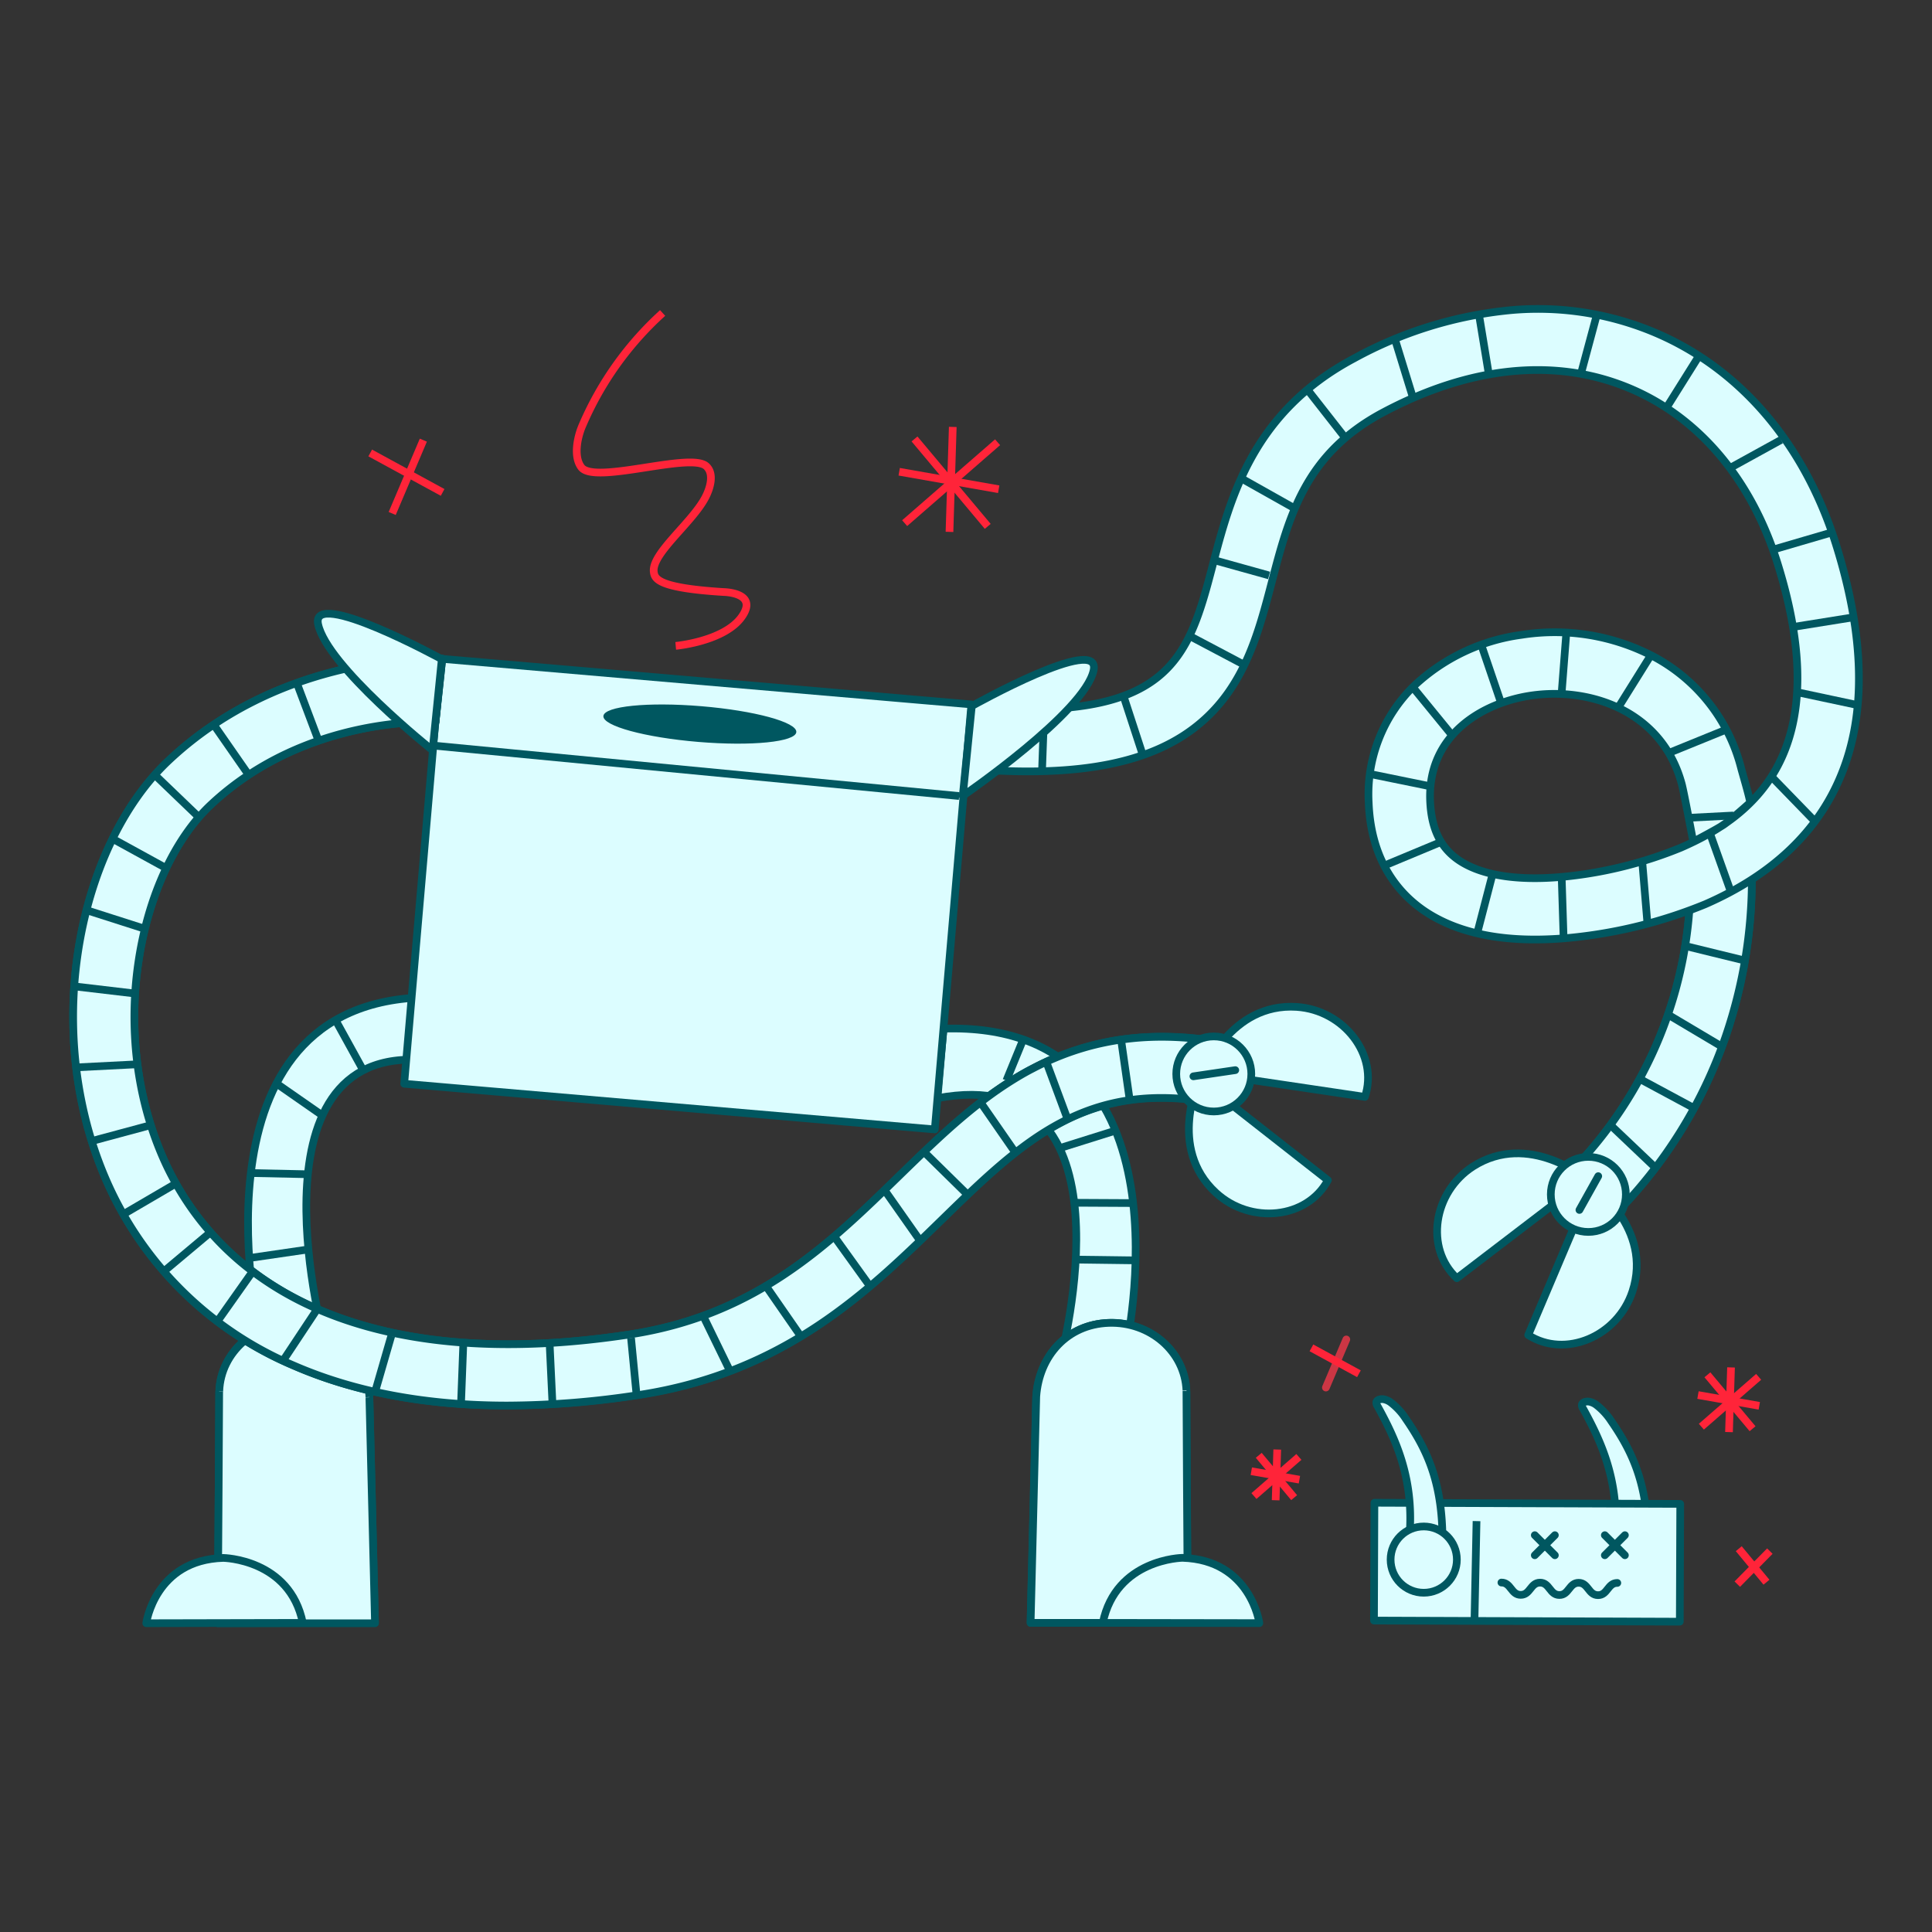 <svg xmlns="http://www.w3.org/2000/svg" viewBox="0 0 400 400"><rect x="0" y="0" width="400" height="400" fill="#333333" stroke="none"/><defs><style>.cls-1,.cls-2,.cls-5,.cls-6,.cls-7{fill:none;}.cls-1{stroke:#ff2439;}.cls-1,.cls-2,.cls-5,.cls-8{stroke-miterlimit:10;}.cls-1,.cls-2,.cls-3,.cls-5,.cls-6,.cls-7,.cls-8{stroke-width:1.59px;}.cls-2{stroke:#cc3644;}.cls-2,.cls-5,.cls-7{stroke-linecap:round;}.cls-3{fill:#dcfdff;}.cls-3,.cls-5,.cls-6,.cls-7,.cls-8{stroke:#005760;}.cls-3,.cls-6,.cls-7{stroke-linejoin:round;}.cls-4{fill:#005760;}.cls-8{fill:#7878ff;}</style></defs><title>Circuit5bGrowwwKit</title><g id="Layer_1" data-name="Layer 1"><line class="cls-1" x1="353.5" y1="284.64" x2="362.85" y2="295.8"/><line class="cls-1" x1="364.11" y1="285.06" x2="352.25" y2="295.38"/><line class="cls-1" x1="351.55" y1="288.83" x2="364.24" y2="291.06"/><line class="cls-1" x1="358.39" y1="283.11" x2="357.97" y2="296.5"/><line class="cls-1" x1="260.61" y1="301.31" x2="267.94" y2="310.07"/><line class="cls-1" x1="268.92" y1="301.64" x2="259.62" y2="309.74"/><line class="cls-1" x1="259.07" y1="304.6" x2="269.03" y2="306.35"/><line class="cls-1" x1="264.44" y1="300.11" x2="264.11" y2="310.61"/><line class="cls-1" x1="189.34" y1="90.88" x2="204.5" y2="108.98"/><line class="cls-1" x1="206.54" y1="91.56" x2="187.3" y2="108.31"/><line class="cls-1" x1="186.17" y1="97.67" x2="206.77" y2="101.29"/><line class="cls-1" x1="197.26" y1="88.39" x2="196.58" y2="110.12"/><path class="cls-1" d="M137.19,64.8A66.93,66.93,0,0,0,120.62,88c-1,2.21-2,6.45-.27,8.74,2.74,3.64,22.64-3.2,25.88-.22,1.68,1.54.84,4.46-.16,6.4-2.71,5.25-11.08,11.58-10.72,15.4.15,1.52.79,3.4,14.42,4.25,0,0,7.41.06,3.79,5.15s-13.66,6-13.66,6"/><line class="cls-2" x1="274.51" y1="287.28" x2="278.74" y2="277.32"/><line class="cls-1" x1="271.52" y1="279.06" x2="281.35" y2="284.42"/><line class="cls-1" x1="81.2" y1="106.31" x2="87.65" y2="91.13"/><line class="cls-1" x1="76.65" y1="93.78" x2="91.64" y2="101.95"/><line class="cls-1" x1="366.43" y1="321.14" x2="359.69" y2="327.98"/><line class="cls-1" x1="359.99" y1="320.64" x2="365.73" y2="327.58"/><g id="_Group_" data-name="&lt;Group&gt;"><path class="cls-3" d="M362.7,181.75a100.78,100.78,0,0,1-5.46,32.95,97.12,97.12,0,0,1-22.93,36.78l-9.06-8.94A86.17,86.17,0,0,0,350,181.75Z"/><path class="cls-3" d="M334.31,251.48l-9.06-8.94A86.17,86.17,0,0,0,350,181.75H362.7a100.78,100.78,0,0,1-5.46,32.95A97.12,97.12,0,0,1,334.31,251.48Z"/></g><line class="cls-3" x1="349.34" y1="195.96" x2="361.03" y2="198.82"/><line class="cls-3" x1="345.29" y1="210.03" x2="356.26" y2="216.55"/><line class="cls-3" x1="339.96" y1="223.63" x2="350.46" y2="229.28"/><line class="cls-3" x1="333.36" y1="232.85" x2="342.82" y2="241.84"/><path class="cls-3" d="M194,227.38c42.25-8,25.6,53.87,25.6,53.87L233,279.77s15.59-68.49-37.64-66.8Z"/><path class="cls-3" d="M92,220.08c-42.25-8-25.17,56.09-25.17,56.09l-13.36-1.49S37.9,204.82,91.12,206.51Z"/><rect class="cls-3" x="87.27" y="140.95" width="110.26" height="88.32" transform="translate(16.4 -11.53) rotate(4.92)"/><g id="_Group_2" data-name="&lt;Group&gt;"><path class="cls-3" d="M45.05,336l32.59,0-1.16-46.65v-.17c-.59-8.46-6.41-14.95-15-15.29S45.72,279.92,45.4,288h0C45.37,288.7,45.21,325,45.05,336Z"/><path class="cls-3" d="M45.4,288c.32-8.11,7.53-14.4,16.09-14.06s14.39,6.83,15,15.29"/><path class="cls-3" d="M76.48,289.43l1.16,46.65-32.59,0c.16-11.08.32-47.34.33-48h0"/></g><path class="cls-3" d="M62.69,336C60,322.75,46.22,322.55,46.22,322.55c-14.15.42-15.94,13.52-15.94,13.52Z"/><g id="_Group_3" data-name="&lt;Group&gt;"><path class="cls-3" d="M245.62,288h0s.16,36.84.33,48l-32.59,0,1.16-46.65v-.16c.58-8.47,6.41-15,15-15.3S245.29,279.92,245.62,288Z"/><path class="cls-3" d="M245.64,288s.16,36.84.33,48l-32.59,0,1.16-46.65v-.16c.58-8.47,6.41-15,15-15.3s15.77,5.95,16.1,14h0"/></g><path class="cls-3" d="M228.32,336c2.73-13.27,16.48-13.47,16.48-13.47,14.15.42,15.94,13.52,15.94,13.52Z"/><ellipse class="cls-4" cx="144.9" cy="149.92" rx="3.71" ry="20.04" transform="translate(-16.53 281.87) rotate(-85.24)"/><path class="cls-3" d="M328.47,244.12s-11.94-10-23.51-2.61c-8.25,5.31-10,16.94-3.34,23.13Z"/><path class="cls-3" d="M329.6,245.27s12.7,9.07,8.37,22.13c-3.08,9.31-13.92,13.91-21.57,9Z"/><circle class="cls-3" cx="328.85" cy="247.29" r="7.77"/><line class="cls-5" x1="330.9" y1="243.51" x2="327" y2="250.51"/><g id="_Group_4" data-name="&lt;Group&gt;"><path class="cls-3" d="M254.34,216l-2.4,12.43c-26.92-5.21-40.19,7.72-57,24.1-15.2,14.82-32.43,31.62-62.7,36.23A181.37,181.37,0,0,1,105,291c-16.78,0-31.61-2.78-44.31-8.33a73.56,73.56,0,0,1-37.4-35.51c-7.18-14.79-9.73-32.47-7.18-49.78,2.43-16.46,9.31-31.05,18.89-40,24-22.5,55.24-21.08,56.57-21l-1.41,13.11c-.27,0-26.59-1.55-46.51,17.12-7.53,7.06-13,19-15,32.64-2.18,14.81,0,29.87,6,42.4C49,271.2,83,283.51,130.34,276.29c26.25-4,41.26-18.64,55.77-32.79,3.26-3.17,6.45-6.28,9.7-9.22,2.35-2.12,4.74-4.15,7.2-6.05a77.74,77.74,0,0,1,7.4-5.1c1.17-.71,2.36-1.38,3.58-2C226.09,214.78,239.29,213.12,254.34,216Z"/><path class="cls-3" d="M105,291c-16.78,0-31.61-2.78-44.31-8.33a73.56,73.56,0,0,1-37.4-35.51c-7.18-14.79-9.73-32.47-7.18-49.78,2.43-16.46,9.31-31.05,18.89-40,24-22.5,55.24-21.08,56.57-21l-1.41,13.11c-.27,0-26.59-1.55-46.51,17.12-7.53,7.06-13,19-15,32.64-2.18,14.81,0,29.87,6,42.4C49,271.2,83,283.51,130.34,276.29c26.25-4,41.26-18.64,55.77-32.79,3.26-3.17,6.45-6.28,9.7-9.22,2.35-2.12,4.74-4.15,7.2-6.05a77.74,77.74,0,0,1,7.4-5.1c1.17-.71,2.36-1.38,3.58-2,12.1-6.33,25.3-8,40.35-5.07l-2.4,12.43c-26.92-5.21-40.19,7.72-57,24.1-15.2,14.82-32.43,31.62-62.7,36.23A181.37,181.37,0,0,1,105,291Z"/></g><line class="cls-3" x1="232.15" y1="215.55" x2="233.84" y2="227.37"/><line class="cls-3" x1="216.71" y1="220.08" x2="220.92" y2="231.42"/><line class="cls-3" x1="203.01" y1="228.23" x2="210.22" y2="238.63"/><line class="cls-3" x1="191.35" y1="238.53" x2="200.2" y2="247.22"/><line class="cls-3" x1="183.23" y1="246.53" x2="190.35" y2="256.66"/><line class="cls-3" x1="172.84" y1="256.18" x2="180.12" y2="266.3"/><line class="cls-3" x1="158.61" y1="266.3" x2="165.52" y2="276.27"/><line class="cls-3" x1="145.69" y1="272.66" x2="150.96" y2="283.49"/><line class="cls-3" x1="130.65" y1="277" x2="131.74" y2="288.27"/><line class="cls-3" x1="114.38" y1="290.56" x2="113.82" y2="278.72"/><line class="cls-3" x1="95.93" y1="278.02" x2="95.45" y2="290.66"/><line class="cls-3" x1="77.74" y1="287.88" x2="81.01" y2="276.59"/><line class="cls-3" x1="65.51" y1="271.29" x2="58.87" y2="281.31"/><line class="cls-3" x1="52.06" y1="263.6" x2="45.32" y2="273.14"/><line class="cls-3" x1="33.98" y1="263.18" x2="43.21" y2="255.44"/><line class="cls-3" x1="36.04" y1="245.26" x2="25.71" y2="251.3"/><line class="cls-3" x1="30.77" y1="233.07" x2="18.96" y2="236.25"/><line class="cls-3" x1="28.22" y1="220.36" x2="15.78" y2="220.99"/><line class="cls-3" x1="27.62" y1="205.66" x2="15.49" y2="204.23"/><line class="cls-3" x1="29.98" y1="192.3" x2="18.22" y2="188.54"/><line class="cls-3" x1="23.81" y1="173.93" x2="34.25" y2="179.66"/><line class="cls-3" x1="32.11" y1="160.49" x2="40.81" y2="168.84"/><line class="cls-3" x1="44.45" y1="150.32" x2="51.25" y2="160.1"/><line class="cls-3" x1="61.45" y1="141.41" x2="65.8" y2="152.94"/><g id="_Group_5" data-name="&lt;Group&gt;"><path class="cls-3" d="M380.21,113c5.85,18.81,6.19,34.76,1,47.41-4.77,11.72-14.24,20.73-28.15,26.8A98.8,98.8,0,0,1,326.54,194a77.23,77.23,0,0,1-7.81.51c-9.4.13-17.13-1.68-23.05-5.4-5.35-3.37-11.83-10.08-12.31-23a31.34,31.34,0,0,1,9.42-24.13A40.26,40.26,0,0,1,315,131.44a44.15,44.15,0,0,1,27.18,4.4,36.31,36.31,0,0,1,18.31,23.23c.51,1.89,1.48,5.06,1.88,7.08,0,0-4.09,3.69-5.62,4.68s-6.18,3.43-6.18,3.43c-.34-1.73-1.94-10.29-2.37-11.9-4.08-15.22-19.08-20.18-31.3-18.34-9.92,1.49-21.31,8.06-20.81,21.69.23,6,2.25,10.07,6.37,12.66,4.92,3.09,12.76,4.14,22.67,3A86.29,86.29,0,0,0,348,175.5c14.49-6.31,32.32-19.27,20.05-58.77-5.46-17.56-16.46-30.51-31-36.48-15.17-6.23-32.73-4.44-50.78,5.19-16,8.55-19.39,21.39-22.94,35-2.74,10.51-5.59,21.38-14.65,29.13-9.8,8.4-25,11.46-47.78,9.63l.42-12.84c40.59,3.25,44.58-9.54,49.7-29.13,3.71-14.18,8.32-31.83,29.27-43a84,84,0,0,1,32.34-10,62.3,62.3,0,0,1,29.26,4.31C360,75.92,373.6,91.71,380.21,113Z"/></g><line class="cls-3" x1="215.75" y1="159.38" x2="216.07" y2="150.55"/><line class="cls-3" x1="232.69" y1="144.35" x2="236.59" y2="156.28"/><line class="cls-3" x1="246.37" y1="131.71" x2="257.5" y2="137.59"/><line class="cls-3" x1="251.62" y1="116.04" x2="262.75" y2="119.14"/><line class="cls-3" x1="257.26" y1="99.19" x2="268" y2="105.23"/><line class="cls-3" x1="270.94" y1="80.98" x2="278.41" y2="90.52"/><line class="cls-3" x1="288.91" y1="70.56" x2="292.41" y2="81.93"/><line class="cls-3" x1="308.23" y1="77.4" x2="306.25" y2="65.39"/><line class="cls-3" x1="327.4" y1="77.08" x2="330.5" y2="65.55"/><line class="cls-3" x1="345.29" y1="84" x2="351.57" y2="73.98"/><line class="cls-3" x1="358.49" y1="96.72" x2="368.75" y2="91.07"/><line class="cls-3" x1="367.55" y1="113.66" x2="378.69" y2="110.4"/><line class="cls-3" x1="371.29" y1="129.8" x2="383.7" y2="127.81"/><line class="cls-3" x1="372.35" y1="143.37" x2="384.41" y2="145.94"/><line class="cls-3" x1="366.88" y1="160.91" x2="375.53" y2="169.82"/><line class="cls-3" x1="354.19" y1="172.98" x2="358.25" y2="184.35"/><line class="cls-3" x1="340.04" y1="178.78" x2="341.07" y2="191.03"/><line class="cls-3" x1="323.34" y1="181.96" x2="323.74" y2="194.61"/><line class="cls-3" x1="308.95" y1="181.25" x2="305.93" y2="192.86"/><line class="cls-3" x1="298.13" y1="174.41" x2="286.68" y2="179.18"/><line class="cls-3" x1="295.75" y1="162.72" x2="284.06" y2="160.33"/><line class="cls-3" x1="300.44" y1="151.99" x2="292.57" y2="142.36"/><line class="cls-3" x1="310.78" y1="145.54" x2="306.72" y2="133.62"/><line class="cls-3" x1="323.34" y1="143.24" x2="324.3" y2="130.91"/><line class="cls-3" x1="335.03" y1="146.5" x2="341.63" y2="135.92"/><line class="cls-3" x1="345.53" y1="155.88" x2="357.06" y2="151.19"/><line class="cls-3" x1="349.58" y1="169.32" x2="358.89" y2="168.84"/><path class="cls-3" d="M91.47,136.48s-27.22-14.89-25.61-7.24c1.83,8.67,23.7,26.11,23.7,26.11Z"/><path class="cls-3" d="M248.34,223.51s-6.73,14.08,3.37,23.41c7.2,6.66,18.91,5.45,23.22-2.57Z"/><path class="cls-3" d="M249.17,222.13s5.59-14.57,19.31-13.66c9.79.65,17,10,14.11,18.63Z"/><circle class="cls-3" cx="251.3" cy="222.35" r="7.77"/><line class="cls-5" x1="255.75" y1="221.56" x2="247.08" y2="222.84"/><path class="cls-3" d="M201.2,146.18s26.84-15.05,25.22-7.39c-1.83,8.66-27.09,26-27.09,26Z"/><line class="cls-3" x1="69.44" y1="211.15" x2="75.01" y2="221.25"/><line class="cls-3" x1="57.28" y1="224.35" x2="66.42" y2="230.71"/><line class="cls-3" x1="63.48" y1="243.11" x2="52.19" y2="242.87"/><line class="cls-6" x1="51.71" y1="260.45" x2="63.16" y2="258.78"/><line class="cls-6" x1="208.36" y1="223.71" x2="211.78" y2="215.36"/><line class="cls-6" x1="219.65" y1="237.63" x2="230.54" y2="234.21"/><line class="cls-6" x1="222.49" y1="249.02" x2="234.1" y2="249.08"/><line class="cls-6" x1="235.16" y1="260.95" x2="222.91" y2="260.79"/><path class="cls-3" d="M341.17,317.42c-.34-10.68-3.33-17.06-7.57-23.19a13.48,13.48,0,0,0-3-3.29,3.65,3.65,0,0,0-1.63-.75c-.62-.09-1.33.14-1.45.59a1.18,1.18,0,0,0,.23.84c3.56,6.49,7.5,14.59,6.67,26.42"/><rect class="cls-3" x="284.49" y="311.27" width="63.32" height="24.39" transform="translate(1.21 -1.18) rotate(0.21)"/><line class="cls-3" x1="305.7" y1="314.93" x2="305.28" y2="335.34"/><path class="cls-3" d="M298.62,316.91c-.34-10.68-3.34-17.05-7.57-23.18a13.13,13.13,0,0,0-3-3.29,3.65,3.65,0,0,0-1.63-.75c-.62-.09-1.33.13-1.46.58a1.26,1.26,0,0,0,.24.85c3.56,6.48,7.5,14.58,6.66,26.41"/><circle class="cls-3" cx="294.77" cy="322.9" r="6.86"/><path class="cls-7" d="M310.85,327.65c2,0,2,2.55,4,2.55s2-2.53,4-2.53,2,2.55,4,2.56,2-2.54,4-2.53,2,2.55,4,2.56,2-2.54,4-2.53"/><line class="cls-8" x1="89.56" y1="154.35" x2="198.59" y2="164.81"/><line class="cls-7" x1="317.76" y1="317.84" x2="321.92" y2="322"/><line class="cls-7" x1="317.76" y1="322" x2="321.92" y2="317.84"/><line class="cls-7" x1="332.26" y1="317.84" x2="336.42" y2="322"/><line class="cls-7" x1="332.26" y1="322" x2="336.42" y2="317.84"/></g></svg>